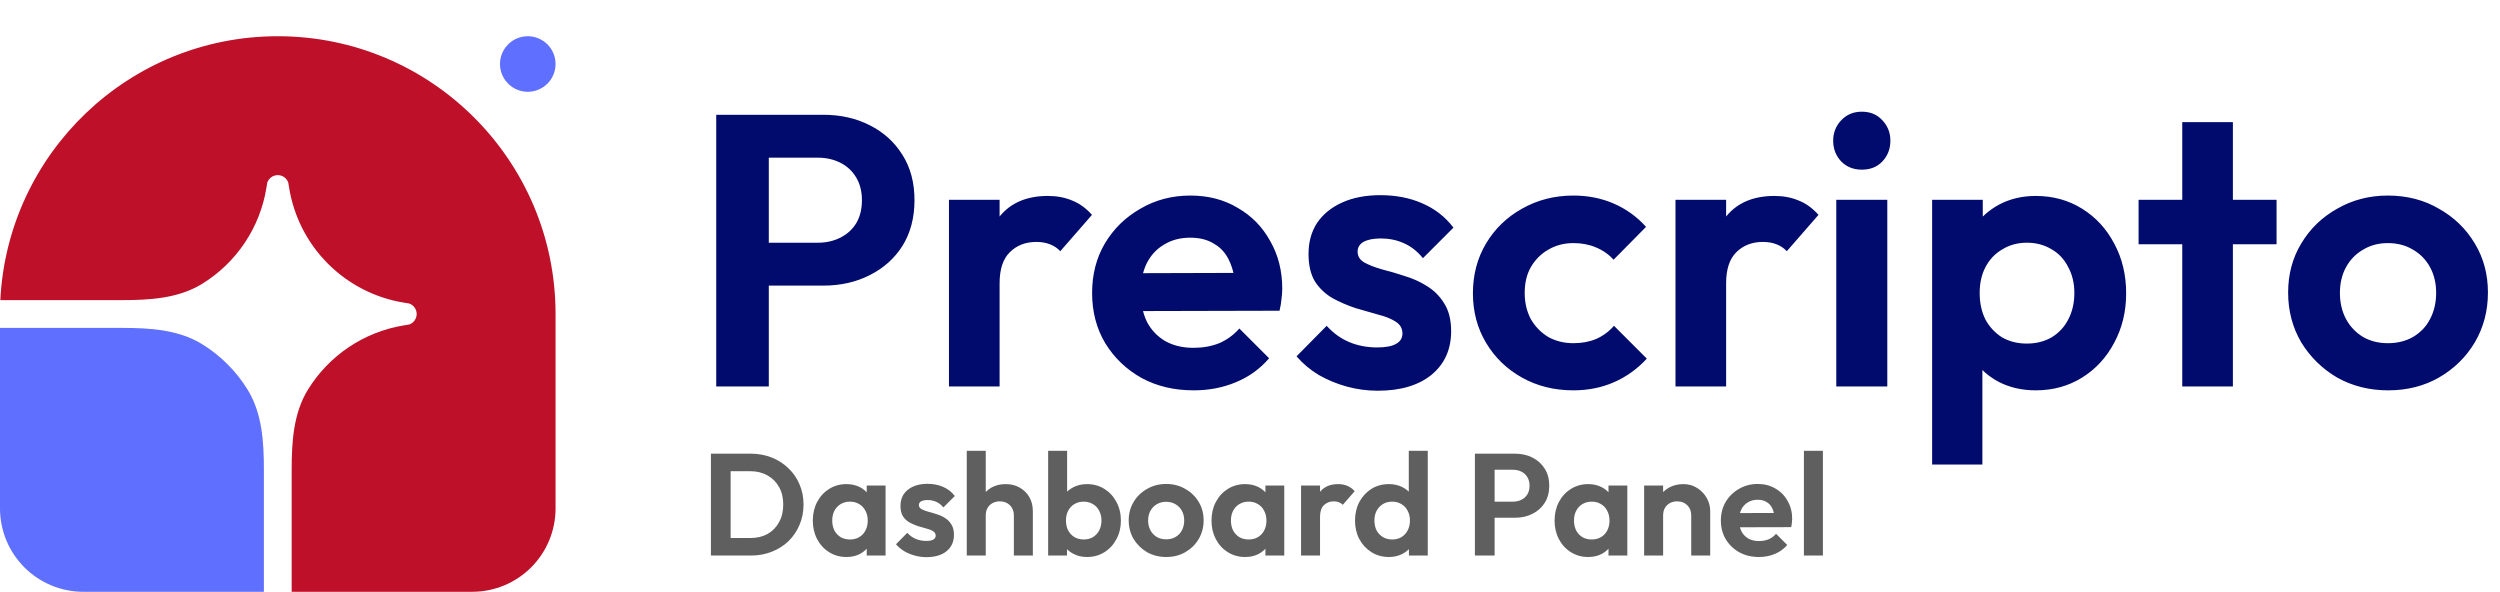 <svg width="207" height="49" viewBox="0 0 207 49" fill="none" xmlns="http://www.w3.org/2000/svg">
<path d="M23 3C35.703 3 46 13.297 46 26V42.1C46 43.93 45.273 45.685 43.979 46.979C42.685 48.273 40.93 49 39.1 49H24.15V38.91C24.15 36.608 24.29 34.222 25.497 32.263C26.362 30.859 27.518 29.657 28.888 28.738C30.258 27.82 31.81 27.208 33.437 26.942L33.878 26.87C34.059 26.808 34.217 26.691 34.328 26.535C34.44 26.379 34.5 26.192 34.5 26C34.5 25.808 34.44 25.621 34.328 25.465C34.217 25.309 34.059 25.192 33.878 25.129L33.437 25.058C31.059 24.67 28.863 23.544 27.159 21.84C25.456 20.137 24.33 17.941 23.942 15.563L23.87 15.122C23.808 14.941 23.691 14.783 23.535 14.671C23.379 14.56 23.192 14.5 23 14.5C22.808 14.5 22.621 14.56 22.465 14.671C22.309 14.783 22.191 14.941 22.129 15.122L22.058 15.563C21.792 17.19 21.18 18.741 20.261 20.111C19.343 21.481 18.141 22.638 16.737 23.502C14.777 24.71 12.392 24.85 10.09 24.85H0.027C0.629 12.682 10.683 3 23 3Z" fill="#be1028"/>
<path d="M0 27.15H10.09C12.392 27.15 14.777 27.29 16.737 28.498C18.269 29.442 19.558 30.731 20.502 32.263C21.71 34.222 21.85 36.608 21.85 38.91V49H6.9C5.07 49 3.315 48.273 2.021 46.979C0.727 45.685 0 43.93 0 42.1L0 27.15ZM46 5.3C46 5.91 45.758 6.495 45.326 6.926C44.895 7.358 44.31 7.6 43.7 7.6C43.09 7.6 42.505 7.358 42.074 6.926C41.642 6.495 41.4 5.91 41.4 5.3C41.4 4.69 41.642 4.105 42.074 3.674C42.505 3.242 43.09 3 43.7 3C44.31 3 44.895 3.242 45.326 3.674C45.758 4.105 46 4.69 46 5.3Z" fill="#5F6FFF"/>
<path d="M62.504 23.648V20.096H67.72C68.403 20.096 69.021 19.957 69.576 19.68C70.131 19.403 70.568 19.008 70.888 18.496C71.208 17.963 71.368 17.323 71.368 16.576C71.368 15.851 71.208 15.221 70.888 14.688C70.568 14.155 70.131 13.749 69.576 13.472C69.021 13.195 68.403 13.056 67.72 13.056H62.504V9.504H68.168C69.597 9.504 70.877 9.792 72.008 10.368C73.16 10.944 74.067 11.765 74.728 12.832C75.389 13.877 75.72 15.125 75.72 16.576C75.72 18.027 75.389 19.285 74.728 20.352C74.067 21.397 73.16 22.208 72.008 22.784C70.877 23.36 69.597 23.648 68.168 23.648H62.504ZM59.304 32V9.504H63.656V32H59.304ZM78.575 32V16.544H82.767V32H78.575ZM82.767 23.456L81.135 22.368C81.327 20.469 81.881 18.976 82.799 17.888C83.716 16.779 85.039 16.224 86.767 16.224C87.513 16.224 88.185 16.352 88.783 16.608C89.38 16.843 89.924 17.237 90.415 17.792L87.791 20.8C87.556 20.544 87.268 20.352 86.927 20.224C86.607 20.096 86.233 20.032 85.807 20.032C84.911 20.032 84.175 20.32 83.599 20.896C83.044 21.451 82.767 22.304 82.767 23.456ZM98.842 32.32C97.22 32.32 95.78 31.979 94.522 31.296C93.263 30.592 92.26 29.632 91.514 28.416C90.788 27.2 90.426 25.813 90.426 24.256C90.426 22.72 90.778 21.355 91.482 20.16C92.207 18.944 93.188 17.984 94.426 17.28C95.663 16.555 97.039 16.192 98.554 16.192C100.047 16.192 101.359 16.533 102.49 17.216C103.642 17.877 104.538 18.795 105.178 19.968C105.839 21.12 106.17 22.432 106.17 23.904C106.17 24.181 106.148 24.469 106.106 24.768C106.084 25.045 106.031 25.365 105.946 25.728L92.954 25.76V22.624L103.994 22.592L102.298 23.904C102.255 22.987 102.084 22.219 101.786 21.6C101.508 20.981 101.092 20.512 100.538 20.192C100.004 19.851 99.343 19.68 98.554 19.68C97.722 19.68 96.996 19.872 96.378 20.256C95.759 20.619 95.279 21.141 94.938 21.824C94.618 22.485 94.458 23.275 94.458 24.192C94.458 25.131 94.628 25.952 94.97 26.656C95.332 27.339 95.844 27.872 96.506 28.256C97.167 28.619 97.935 28.8 98.81 28.8C99.599 28.8 100.314 28.672 100.954 28.416C101.594 28.139 102.148 27.733 102.618 27.2L105.082 29.664C104.335 30.539 103.418 31.2 102.33 31.648C101.263 32.096 100.1 32.32 98.842 32.32ZM114.074 32.352C113.2 32.352 112.336 32.235 111.482 32C110.65 31.765 109.882 31.445 109.178 31.04C108.474 30.613 107.866 30.101 107.354 29.504L109.85 26.976C110.384 27.573 111.002 28.021 111.706 28.32C112.41 28.619 113.189 28.768 114.042 28.768C114.725 28.768 115.237 28.672 115.578 28.48C115.941 28.288 116.122 28 116.122 27.616C116.122 27.189 115.93 26.859 115.546 26.624C115.184 26.389 114.704 26.197 114.106 26.048C113.509 25.877 112.88 25.696 112.218 25.504C111.578 25.291 110.96 25.024 110.362 24.704C109.765 24.363 109.274 23.904 108.89 23.328C108.528 22.731 108.346 21.963 108.346 21.024C108.346 20.043 108.581 19.189 109.05 18.464C109.541 17.739 110.234 17.173 111.13 16.768C112.026 16.363 113.082 16.16 114.298 16.16C115.578 16.16 116.73 16.384 117.754 16.832C118.8 17.28 119.664 17.952 120.346 18.848L117.818 21.376C117.349 20.8 116.816 20.384 116.218 20.128C115.642 19.872 115.013 19.744 114.33 19.744C113.712 19.744 113.232 19.84 112.89 20.032C112.57 20.224 112.41 20.491 112.41 20.832C112.41 21.216 112.592 21.515 112.954 21.728C113.338 21.941 113.829 22.133 114.426 22.304C115.024 22.453 115.642 22.635 116.282 22.848C116.944 23.04 117.562 23.317 118.138 23.68C118.736 24.043 119.216 24.523 119.578 25.12C119.962 25.717 120.154 26.485 120.154 27.424C120.154 28.939 119.61 30.144 118.522 31.04C117.434 31.915 115.952 32.352 114.074 32.352ZM130.277 32.32C128.698 32.32 127.28 31.968 126.021 31.264C124.762 30.56 123.77 29.6 123.045 28.384C122.32 27.168 121.957 25.803 121.957 24.288C121.957 22.752 122.32 21.376 123.045 20.16C123.77 18.944 124.762 17.984 126.021 17.28C127.301 16.555 128.72 16.192 130.277 16.192C131.493 16.192 132.613 16.416 133.637 16.864C134.661 17.312 135.546 17.952 136.293 18.784L133.605 21.504C133.2 21.056 132.709 20.715 132.133 20.48C131.578 20.245 130.96 20.128 130.277 20.128C129.509 20.128 128.816 20.309 128.197 20.672C127.6 21.013 127.12 21.493 126.757 22.112C126.416 22.709 126.245 23.424 126.245 24.256C126.245 25.067 126.416 25.792 126.757 26.432C127.12 27.051 127.6 27.541 128.197 27.904C128.816 28.245 129.509 28.416 130.277 28.416C130.981 28.416 131.61 28.299 132.165 28.064C132.741 27.808 133.232 27.445 133.637 26.976L136.357 29.696C135.568 30.549 134.661 31.2 133.637 31.648C132.613 32.096 131.493 32.32 130.277 32.32ZM138.731 32V16.544H142.923V32H138.731ZM142.923 23.456L141.291 22.368C141.483 20.469 142.038 18.976 142.955 17.888C143.872 16.779 145.195 16.224 146.923 16.224C147.67 16.224 148.342 16.352 148.939 16.608C149.536 16.843 150.08 17.237 150.571 17.792L147.947 20.8C147.712 20.544 147.424 20.352 147.083 20.224C146.763 20.096 146.39 20.032 145.963 20.032C145.067 20.032 144.331 20.32 143.755 20.896C143.2 21.451 142.923 22.304 142.923 23.456ZM152.044 32V16.544H156.268V32H152.044ZM154.156 14.048C153.473 14.048 152.908 13.824 152.46 13.376C152.012 12.907 151.788 12.331 151.788 11.648C151.788 10.987 152.012 10.421 152.46 9.952C152.908 9.483 153.473 9.248 154.156 9.248C154.86 9.248 155.425 9.483 155.852 9.952C156.3 10.421 156.524 10.987 156.524 11.648C156.524 12.331 156.3 12.907 155.852 13.376C155.425 13.824 154.86 14.048 154.156 14.048ZM168.557 32.32C167.448 32.32 166.445 32.096 165.549 31.648C164.653 31.179 163.938 30.549 163.405 29.76C162.872 28.971 162.584 28.064 162.541 27.04V21.568C162.584 20.544 162.872 19.637 163.405 18.848C163.96 18.037 164.674 17.397 165.549 16.928C166.445 16.459 167.448 16.224 168.557 16.224C169.986 16.224 171.266 16.576 172.397 17.28C173.528 17.984 174.413 18.944 175.053 20.16C175.714 21.376 176.045 22.752 176.045 24.288C176.045 25.803 175.714 27.168 175.053 28.384C174.413 29.6 173.528 30.56 172.397 31.264C171.266 31.968 169.986 32.32 168.557 32.32ZM167.821 28.448C168.589 28.448 169.272 28.277 169.869 27.936C170.466 27.573 170.925 27.083 171.245 26.464C171.586 25.824 171.757 25.088 171.757 24.256C171.757 23.445 171.586 22.731 171.245 22.112C170.925 21.472 170.466 20.981 169.869 20.64C169.272 20.277 168.589 20.096 167.821 20.096C167.074 20.096 166.402 20.277 165.805 20.64C165.208 20.981 164.738 21.472 164.397 22.112C164.077 22.731 163.917 23.445 163.917 24.256C163.917 25.088 164.077 25.824 164.397 26.464C164.738 27.083 165.197 27.573 165.773 27.936C166.37 28.277 167.053 28.448 167.821 28.448ZM159.981 38.464V16.544H164.173V20.608L163.469 24.352L164.141 28.096V38.464H159.981ZM180.691 32V10.112H184.883V32H180.691ZM177.075 20.224V16.544H188.499V20.224H177.075ZM197.745 32.32C196.188 32.32 194.78 31.968 193.521 31.264C192.284 30.539 191.292 29.568 190.545 28.352C189.82 27.115 189.457 25.739 189.457 24.224C189.457 22.709 189.82 21.355 190.545 20.16C191.27 18.944 192.262 17.984 193.521 17.28C194.78 16.555 196.177 16.192 197.713 16.192C199.292 16.192 200.7 16.555 201.937 17.28C203.196 17.984 204.188 18.944 204.913 20.16C205.638 21.355 206.001 22.709 206.001 24.224C206.001 25.739 205.638 27.115 204.913 28.352C204.188 29.568 203.196 30.539 201.937 31.264C200.7 31.968 199.302 32.32 197.745 32.32ZM197.713 28.416C198.502 28.416 199.196 28.245 199.793 27.904C200.412 27.541 200.881 27.051 201.201 26.432C201.542 25.792 201.713 25.067 201.713 24.256C201.713 23.445 201.542 22.731 201.201 22.112C200.86 21.493 200.39 21.013 199.793 20.672C199.196 20.309 198.502 20.128 197.713 20.128C196.945 20.128 196.262 20.309 195.665 20.672C195.068 21.013 194.598 21.493 194.257 22.112C193.916 22.731 193.745 23.445 193.745 24.256C193.745 25.067 193.916 25.792 194.257 26.432C194.598 27.051 195.068 27.541 195.665 27.904C196.262 28.245 196.945 28.416 197.713 28.416Z" fill="#000B6D"/>
<path d="M59.98 46V44.548H62.128C62.672 44.548 63.148 44.436 63.556 44.212C63.964 43.98 64.28 43.656 64.504 43.24C64.736 42.824 64.852 42.332 64.852 41.764C64.852 41.212 64.736 40.732 64.504 40.324C64.272 39.908 63.952 39.588 63.544 39.364C63.136 39.132 62.664 39.016 62.128 39.016H59.944V37.564H62.152C62.776 37.564 63.352 37.668 63.88 37.876C64.416 38.084 64.88 38.38 65.272 38.764C65.672 39.14 65.98 39.584 66.196 40.096C66.42 40.608 66.532 41.168 66.532 41.776C66.532 42.384 66.42 42.948 66.196 43.468C65.98 43.98 65.676 44.428 65.284 44.812C64.892 45.188 64.428 45.48 63.892 45.688C63.364 45.896 62.792 46 62.176 46H59.98ZM58.864 46V37.564H60.496V46H58.864ZM70.085 46.12C69.557 46.12 69.081 45.988 68.657 45.724C68.233 45.46 67.901 45.1 67.661 44.644C67.421 44.188 67.301 43.676 67.301 43.108C67.301 42.532 67.421 42.016 67.661 41.56C67.901 41.104 68.233 40.744 68.657 40.48C69.081 40.216 69.557 40.084 70.085 40.084C70.501 40.084 70.873 40.168 71.201 40.336C71.529 40.504 71.789 40.74 71.981 41.044C72.181 41.34 72.289 41.676 72.305 42.052V44.14C72.289 44.524 72.181 44.864 71.981 45.16C71.789 45.456 71.529 45.692 71.201 45.868C70.873 46.036 70.501 46.12 70.085 46.12ZM70.373 44.668C70.813 44.668 71.169 44.524 71.441 44.236C71.713 43.94 71.849 43.56 71.849 43.096C71.849 42.792 71.785 42.524 71.657 42.292C71.537 42.052 71.365 41.868 71.141 41.74C70.925 41.604 70.669 41.536 70.373 41.536C70.085 41.536 69.829 41.604 69.605 41.74C69.389 41.868 69.217 42.052 69.089 42.292C68.969 42.524 68.909 42.792 68.909 43.096C68.909 43.408 68.969 43.684 69.089 43.924C69.217 44.156 69.389 44.34 69.605 44.476C69.829 44.604 70.085 44.668 70.373 44.668ZM71.765 46V44.44L72.017 43.024L71.765 41.632V40.204H73.325V46H71.765ZM76.707 46.132C76.379 46.132 76.055 46.088 75.736 46C75.424 45.912 75.135 45.792 74.871 45.64C74.608 45.48 74.379 45.288 74.188 45.064L75.124 44.116C75.323 44.34 75.555 44.508 75.82 44.62C76.084 44.732 76.376 44.788 76.695 44.788C76.951 44.788 77.144 44.752 77.272 44.68C77.407 44.608 77.475 44.5 77.475 44.356C77.475 44.196 77.403 44.072 77.26 43.984C77.124 43.896 76.944 43.824 76.719 43.768C76.496 43.704 76.26 43.636 76.011 43.564C75.772 43.484 75.54 43.384 75.316 43.264C75.091 43.136 74.907 42.964 74.763 42.748C74.627 42.524 74.559 42.236 74.559 41.884C74.559 41.516 74.647 41.196 74.823 40.924C75.007 40.652 75.267 40.44 75.603 40.288C75.939 40.136 76.335 40.06 76.791 40.06C77.272 40.06 77.704 40.144 78.088 40.312C78.48 40.48 78.803 40.732 79.059 41.068L78.112 42.016C77.936 41.8 77.736 41.644 77.511 41.548C77.296 41.452 77.059 41.404 76.803 41.404C76.572 41.404 76.391 41.44 76.263 41.512C76.144 41.584 76.084 41.684 76.084 41.812C76.084 41.956 76.151 42.068 76.287 42.148C76.431 42.228 76.615 42.3 76.84 42.364C77.064 42.42 77.296 42.488 77.535 42.568C77.784 42.64 78.016 42.744 78.231 42.88C78.456 43.016 78.635 43.196 78.772 43.42C78.915 43.644 78.987 43.932 78.987 44.284C78.987 44.852 78.784 45.304 78.376 45.64C77.968 45.968 77.412 46.132 76.707 46.132ZM83.948 46V42.676C83.948 42.332 83.84 42.052 83.624 41.836C83.408 41.62 83.128 41.512 82.784 41.512C82.56 41.512 82.36 41.56 82.184 41.656C82.008 41.752 81.868 41.888 81.764 42.064C81.668 42.24 81.62 42.444 81.62 42.676L81.008 42.364C81.008 41.908 81.104 41.512 81.296 41.176C81.488 40.832 81.752 40.564 82.088 40.372C82.432 40.18 82.824 40.084 83.264 40.084C83.704 40.084 84.092 40.18 84.428 40.372C84.772 40.564 85.04 40.828 85.232 41.164C85.424 41.5 85.52 41.888 85.52 42.328V46H83.948ZM80.048 46V37.324H81.62V46H80.048ZM90.002 46.12C89.586 46.12 89.21 46.032 88.874 45.856C88.538 45.68 88.27 45.44 88.07 45.136C87.87 44.832 87.762 44.492 87.746 44.116V42.052C87.762 41.676 87.87 41.34 88.07 41.044C88.278 40.74 88.55 40.504 88.886 40.336C89.222 40.168 89.594 40.084 90.002 40.084C90.538 40.084 91.018 40.216 91.442 40.48C91.866 40.744 92.198 41.104 92.438 41.56C92.686 42.016 92.81 42.532 92.81 43.108C92.81 43.676 92.686 44.188 92.438 44.644C92.198 45.1 91.866 45.46 91.442 45.724C91.018 45.988 90.538 46.12 90.002 46.12ZM89.738 44.668C90.026 44.668 90.278 44.604 90.494 44.476C90.718 44.34 90.89 44.156 91.01 43.924C91.138 43.684 91.202 43.408 91.202 43.096C91.202 42.792 91.138 42.524 91.01 42.292C90.89 42.052 90.718 41.868 90.494 41.74C90.27 41.604 90.014 41.536 89.726 41.536C89.438 41.536 89.182 41.604 88.958 41.74C88.742 41.868 88.57 42.052 88.442 42.292C88.322 42.524 88.262 42.792 88.262 43.096C88.262 43.408 88.322 43.684 88.442 43.924C88.57 44.156 88.746 44.34 88.97 44.476C89.194 44.604 89.45 44.668 89.738 44.668ZM86.786 46V37.324H88.358V41.632L88.094 43.024L88.346 44.44V46H86.786ZM96.564 46.12C95.981 46.12 95.453 45.988 94.981 45.724C94.516 45.452 94.144 45.088 93.865 44.632C93.593 44.168 93.457 43.652 93.457 43.084C93.457 42.516 93.593 42.008 93.865 41.56C94.136 41.104 94.508 40.744 94.981 40.48C95.453 40.208 95.977 40.072 96.552 40.072C97.144 40.072 97.672 40.208 98.136 40.48C98.609 40.744 98.981 41.104 99.252 41.56C99.525 42.008 99.66 42.516 99.66 43.084C99.66 43.652 99.525 44.168 99.252 44.632C98.981 45.088 98.609 45.452 98.136 45.724C97.672 45.988 97.148 46.12 96.564 46.12ZM96.552 44.656C96.849 44.656 97.109 44.592 97.332 44.464C97.564 44.328 97.74 44.144 97.861 43.912C97.989 43.672 98.052 43.4 98.052 43.096C98.052 42.792 97.989 42.524 97.861 42.292C97.733 42.06 97.556 41.88 97.332 41.752C97.109 41.616 96.849 41.548 96.552 41.548C96.264 41.548 96.008 41.616 95.784 41.752C95.561 41.88 95.385 42.06 95.257 42.292C95.129 42.524 95.064 42.792 95.064 43.096C95.064 43.4 95.129 43.672 95.257 43.912C95.385 44.144 95.561 44.328 95.784 44.464C96.008 44.592 96.264 44.656 96.552 44.656ZM103.097 46.12C102.569 46.12 102.093 45.988 101.669 45.724C101.245 45.46 100.913 45.1 100.673 44.644C100.433 44.188 100.313 43.676 100.313 43.108C100.313 42.532 100.433 42.016 100.673 41.56C100.913 41.104 101.245 40.744 101.669 40.48C102.093 40.216 102.569 40.084 103.097 40.084C103.513 40.084 103.885 40.168 104.213 40.336C104.541 40.504 104.801 40.74 104.993 41.044C105.193 41.34 105.301 41.676 105.317 42.052V44.14C105.301 44.524 105.193 44.864 104.993 45.16C104.801 45.456 104.541 45.692 104.213 45.868C103.885 46.036 103.513 46.12 103.097 46.12ZM103.385 44.668C103.825 44.668 104.181 44.524 104.453 44.236C104.725 43.94 104.861 43.56 104.861 43.096C104.861 42.792 104.797 42.524 104.669 42.292C104.549 42.052 104.377 41.868 104.153 41.74C103.937 41.604 103.681 41.536 103.385 41.536C103.097 41.536 102.841 41.604 102.617 41.74C102.401 41.868 102.229 42.052 102.101 42.292C101.981 42.524 101.921 42.792 101.921 43.096C101.921 43.408 101.981 43.684 102.101 43.924C102.229 44.156 102.401 44.34 102.617 44.476C102.841 44.604 103.097 44.668 103.385 44.668ZM104.777 46V44.44L105.029 43.024L104.777 41.632V40.204H106.337V46H104.777ZM107.727 46V40.204H109.299V46H107.727ZM109.299 42.796L108.687 42.388C108.759 41.676 108.967 41.116 109.311 40.708C109.655 40.292 110.151 40.084 110.799 40.084C111.079 40.084 111.331 40.132 111.555 40.228C111.779 40.316 111.983 40.464 112.167 40.672L111.183 41.8C111.095 41.704 110.987 41.632 110.859 41.584C110.739 41.536 110.599 41.512 110.439 41.512C110.103 41.512 109.827 41.62 109.611 41.836C109.403 42.044 109.299 42.364 109.299 42.796ZM115.003 46.12C114.467 46.12 113.987 45.988 113.563 45.724C113.139 45.46 112.803 45.1 112.555 44.644C112.315 44.188 112.195 43.676 112.195 43.108C112.195 42.532 112.315 42.016 112.555 41.56C112.803 41.104 113.135 40.744 113.551 40.48C113.975 40.216 114.459 40.084 115.003 40.084C115.419 40.084 115.791 40.168 116.119 40.336C116.455 40.504 116.723 40.74 116.923 41.044C117.131 41.34 117.243 41.676 117.259 42.052V44.116C117.243 44.492 117.135 44.832 116.935 45.136C116.735 45.44 116.467 45.68 116.131 45.856C115.795 46.032 115.419 46.12 115.003 46.12ZM115.267 44.668C115.563 44.668 115.819 44.604 116.035 44.476C116.259 44.34 116.431 44.156 116.551 43.924C116.679 43.684 116.743 43.408 116.743 43.096C116.743 42.792 116.679 42.524 116.551 42.292C116.431 42.052 116.259 41.868 116.035 41.74C115.819 41.604 115.567 41.536 115.279 41.536C114.983 41.536 114.723 41.604 114.499 41.74C114.283 41.876 114.111 42.06 113.983 42.292C113.863 42.524 113.803 42.792 113.803 43.096C113.803 43.408 113.863 43.684 113.983 43.924C114.111 44.156 114.287 44.34 114.511 44.476C114.735 44.604 114.987 44.668 115.267 44.668ZM118.219 46H116.659V44.44L116.911 43.024L116.647 41.632V37.324H118.219V46ZM123.322 42.868V41.536H125.278C125.534 41.536 125.766 41.484 125.974 41.38C126.182 41.276 126.346 41.128 126.466 40.936C126.586 40.736 126.646 40.496 126.646 40.216C126.646 39.944 126.586 39.708 126.466 39.508C126.346 39.308 126.182 39.156 125.974 39.052C125.766 38.948 125.534 38.896 125.278 38.896H123.322V37.564H125.446C125.982 37.564 126.462 37.672 126.886 37.888C127.318 38.104 127.658 38.412 127.906 38.812C128.154 39.204 128.278 39.672 128.278 40.216C128.278 40.76 128.154 41.232 127.906 41.632C127.658 42.024 127.318 42.328 126.886 42.544C126.462 42.76 125.982 42.868 125.446 42.868H123.322ZM122.122 46V37.564H123.754V46H122.122ZM131.503 46.12C130.975 46.12 130.499 45.988 130.075 45.724C129.651 45.46 129.319 45.1 129.079 44.644C128.839 44.188 128.719 43.676 128.719 43.108C128.719 42.532 128.839 42.016 129.079 41.56C129.319 41.104 129.651 40.744 130.075 40.48C130.499 40.216 130.975 40.084 131.503 40.084C131.919 40.084 132.291 40.168 132.619 40.336C132.947 40.504 133.207 40.74 133.399 41.044C133.599 41.34 133.707 41.676 133.723 42.052V44.14C133.707 44.524 133.599 44.864 133.399 45.16C133.207 45.456 132.947 45.692 132.619 45.868C132.291 46.036 131.919 46.12 131.503 46.12ZM131.791 44.668C132.231 44.668 132.587 44.524 132.859 44.236C133.131 43.94 133.267 43.56 133.267 43.096C133.267 42.792 133.203 42.524 133.075 42.292C132.955 42.052 132.783 41.868 132.559 41.74C132.343 41.604 132.087 41.536 131.791 41.536C131.503 41.536 131.247 41.604 131.023 41.74C130.807 41.868 130.635 42.052 130.507 42.292C130.387 42.524 130.327 42.792 130.327 43.096C130.327 43.408 130.387 43.684 130.507 43.924C130.635 44.156 130.807 44.34 131.023 44.476C131.247 44.604 131.503 44.668 131.791 44.668ZM133.183 46V44.44L133.435 43.024L133.183 41.632V40.204H134.743V46H133.183ZM140.034 46V42.676C140.034 42.332 139.926 42.052 139.71 41.836C139.494 41.62 139.214 41.512 138.87 41.512C138.646 41.512 138.446 41.56 138.27 41.656C138.094 41.752 137.954 41.888 137.85 42.064C137.754 42.24 137.706 42.444 137.706 42.676L137.094 42.364C137.094 41.908 137.19 41.512 137.382 41.176C137.582 40.832 137.854 40.564 138.198 40.372C138.55 40.18 138.946 40.084 139.386 40.084C139.81 40.084 140.19 40.192 140.526 40.408C140.862 40.616 141.126 40.892 141.318 41.236C141.51 41.572 141.605 41.936 141.605 42.328V46H140.034ZM136.134 46V40.204H137.706V46H136.134ZM145.644 46.12C145.036 46.12 144.496 45.992 144.024 45.736C143.552 45.472 143.176 45.112 142.896 44.656C142.624 44.2 142.488 43.68 142.488 43.096C142.488 42.52 142.62 42.008 142.884 41.56C143.156 41.104 143.524 40.744 143.988 40.48C144.452 40.208 144.968 40.072 145.536 40.072C146.096 40.072 146.588 40.2 147.012 40.456C147.444 40.704 147.78 41.048 148.02 41.488C148.268 41.92 148.392 42.412 148.392 42.964C148.392 43.068 148.384 43.176 148.368 43.288C148.36 43.392 148.34 43.512 148.308 43.648L143.436 43.66V42.484L147.576 42.472L146.94 42.964C146.924 42.62 146.86 42.332 146.748 42.1C146.644 41.868 146.488 41.692 146.28 41.572C146.08 41.444 145.832 41.38 145.536 41.38C145.224 41.38 144.952 41.452 144.72 41.596C144.488 41.732 144.308 41.928 144.18 42.184C144.06 42.432 144 42.728 144 43.072C144 43.424 144.064 43.732 144.192 43.996C144.328 44.252 144.52 44.452 144.768 44.596C145.016 44.732 145.304 44.8 145.632 44.8C145.928 44.8 146.196 44.752 146.436 44.656C146.676 44.552 146.884 44.4 147.06 44.2L147.984 45.124C147.704 45.452 147.36 45.7 146.952 45.868C146.552 46.036 146.116 46.12 145.644 46.12ZM149.364 46V37.324H150.936V46H149.364Z" fill="#5F5F5F"/>
</svg>
